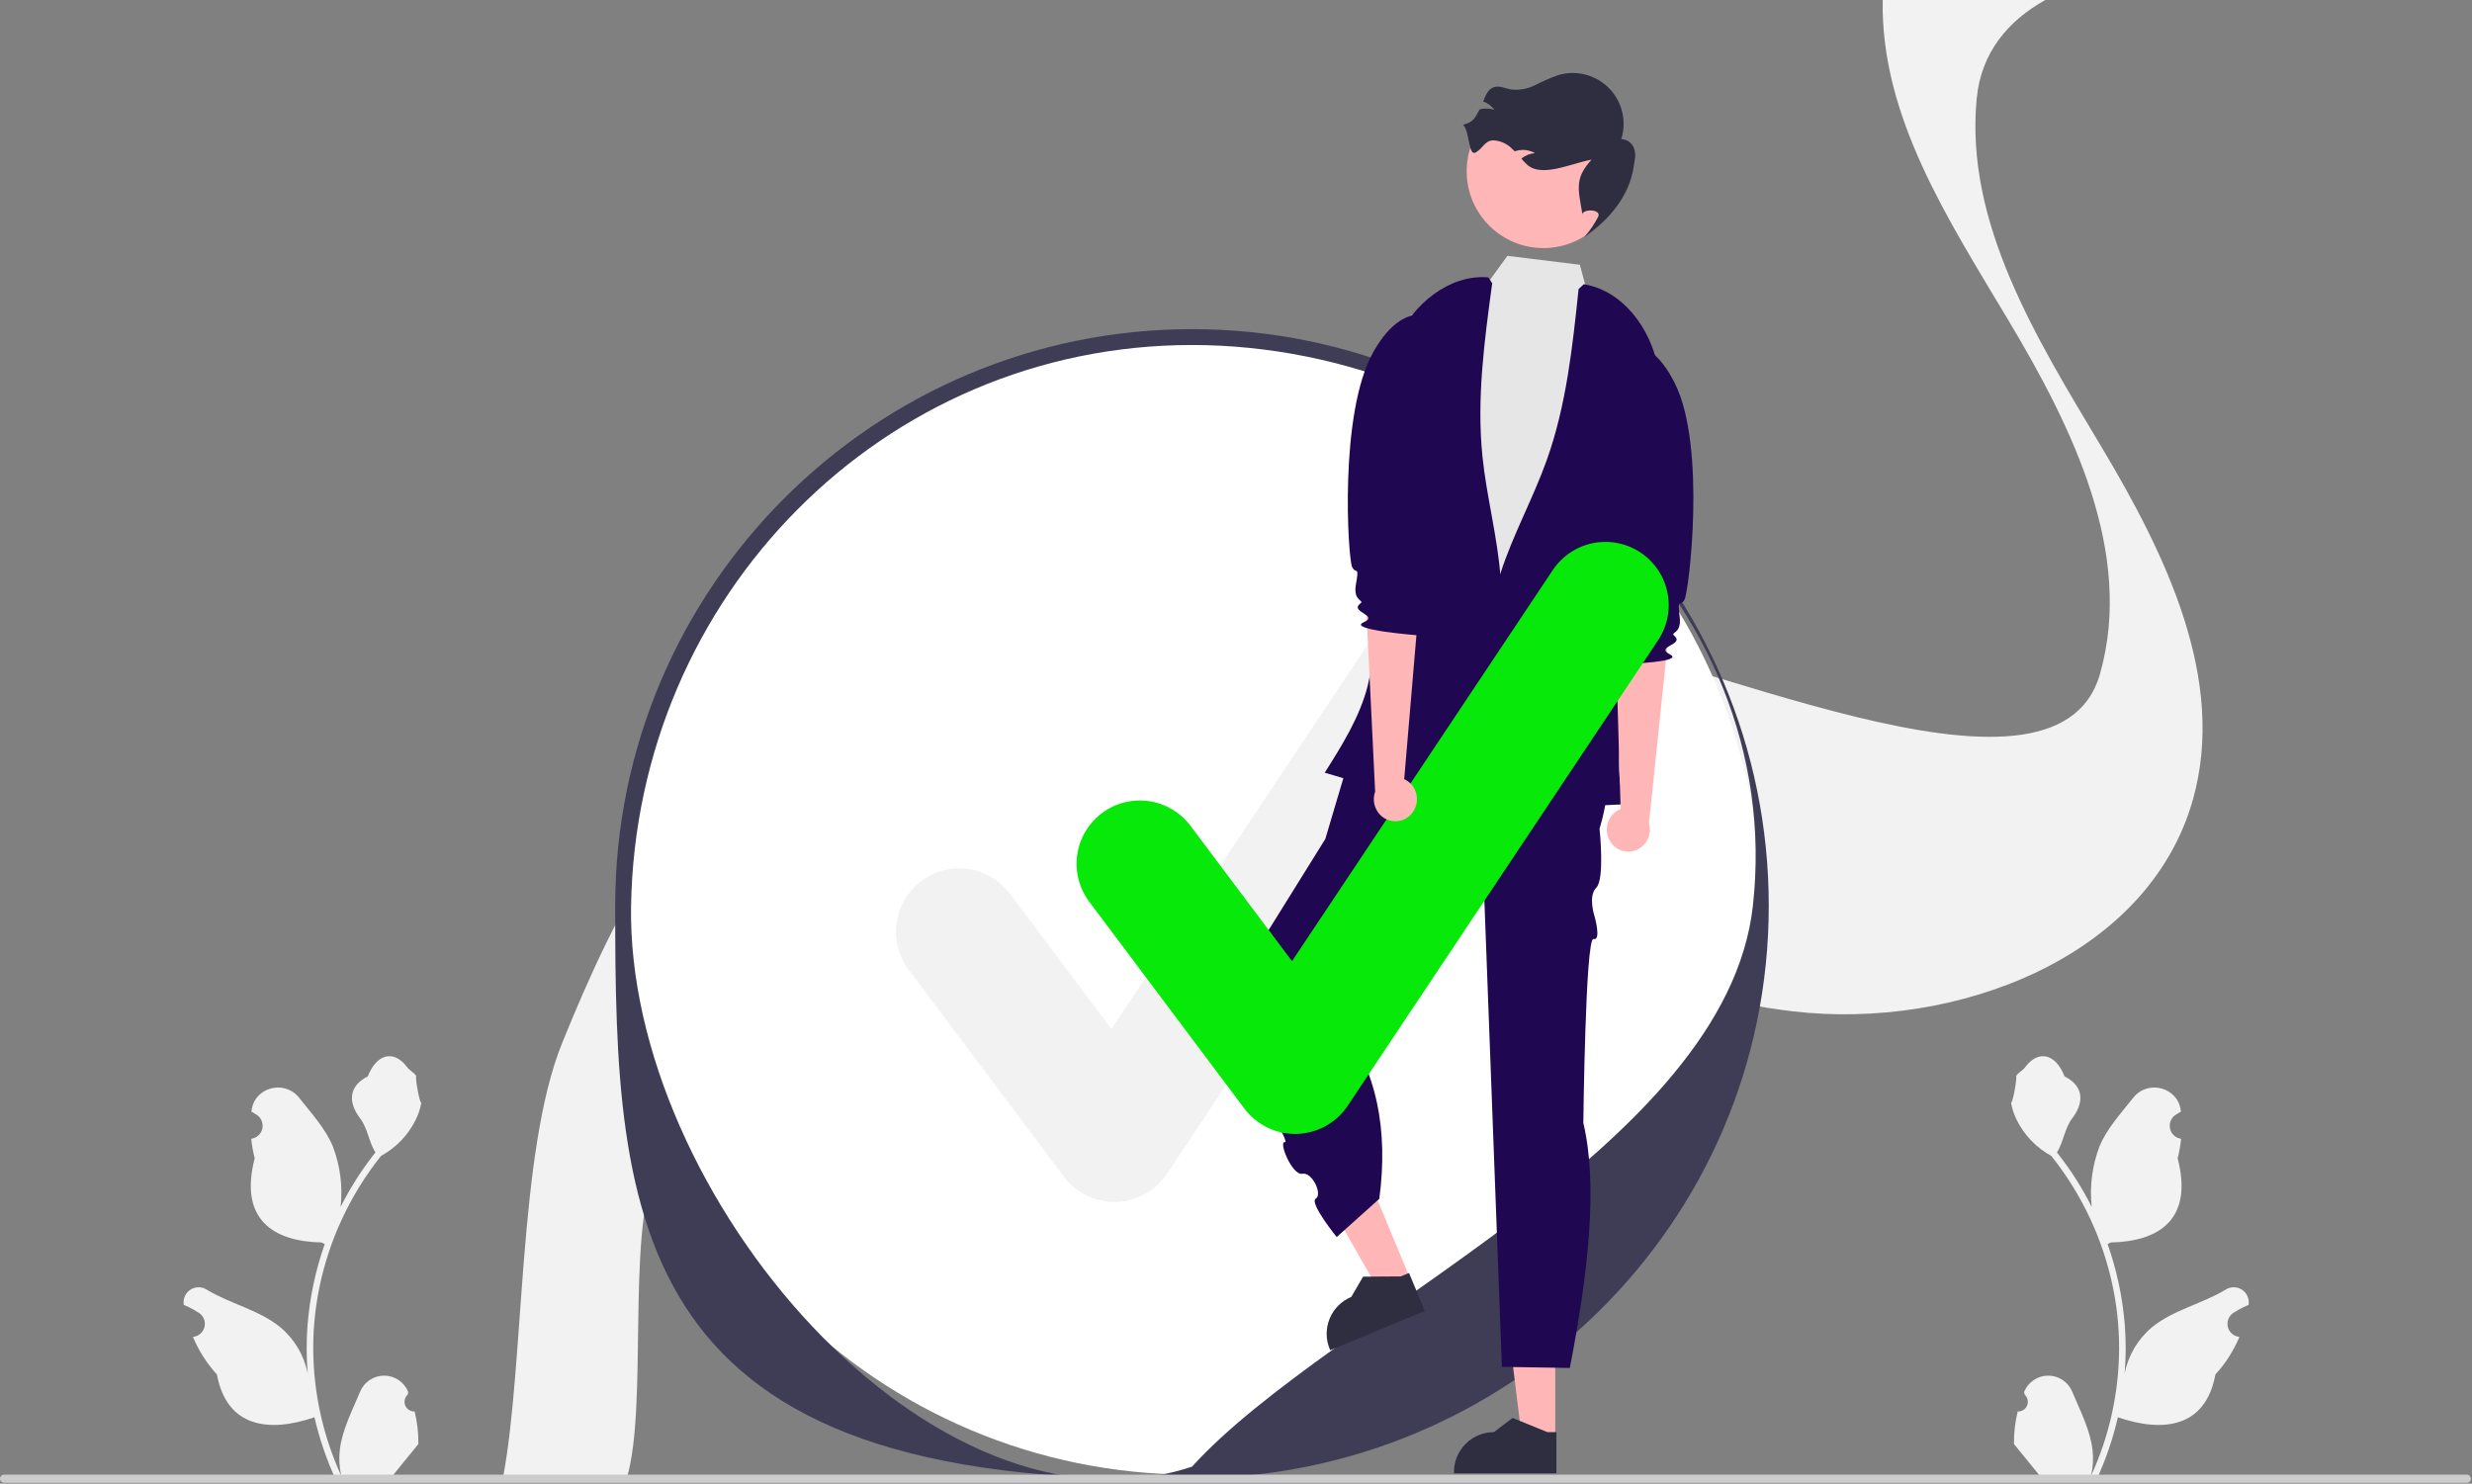 <svg width="718" height="431" viewBox="0 0 718 431" fill="none" xmlns="http://www.w3.org/2000/svg">
<rect x="0" y="0" width="718" height="431" fill="#808080" stroke="none"/>
<g clip-path="url(#clip0_75_3)">
<path d="M120.429 410.019C119.854 410.046 119.285 409.895 118.799 409.587C118.312 409.279 117.932 408.829 117.71 408.298C117.488 407.767 117.435 407.18 117.557 406.618C117.68 406.055 117.972 405.544 118.395 405.153L118.587 404.389C118.562 404.327 118.536 404.266 118.511 404.205C117.931 402.837 116.961 401.67 115.721 400.852C114.48 400.033 113.026 399.6 111.54 399.605C110.054 399.611 108.603 400.055 107.369 400.883C106.135 401.71 105.173 402.884 104.604 404.257C102.329 409.735 99.434 415.222 98.721 421.015C98.406 423.575 98.539 426.17 99.112 428.685C93.77 417.032 90.996 404.366 90.978 391.546C90.977 388.329 91.156 385.115 91.513 381.918C91.809 379.297 92.219 376.695 92.744 374.112C95.607 360.094 101.755 346.955 110.682 335.774C115.003 333.417 118.497 329.791 120.694 325.387C121.49 323.804 122.052 322.113 122.364 320.369C121.876 320.433 120.526 313.01 120.894 312.554C120.214 311.524 118.999 311.011 118.257 310.006C114.567 305.003 109.484 305.877 106.831 312.674C101.162 315.535 101.107 320.28 104.585 324.843C106.798 327.747 107.102 331.675 109.044 334.783C108.844 335.039 108.636 335.287 108.437 335.543C104.785 340.238 101.602 345.28 98.934 350.596C99.583 344.64 98.809 338.616 96.675 333.018C94.512 327.8 90.459 323.406 86.889 318.896C82.601 313.479 73.809 315.843 73.053 322.71C73.046 322.777 73.039 322.843 73.032 322.91C73.562 323.209 74.081 323.526 74.589 323.862C75.227 324.289 75.721 324.898 76.007 325.61C76.293 326.322 76.357 327.103 76.191 327.852C76.025 328.601 75.637 329.283 75.077 329.808C74.517 330.332 73.812 330.675 73.054 330.792L72.976 330.804C73.165 332.715 73.499 334.609 73.975 336.469C69.395 354.179 79.282 360.63 93.399 360.92C93.711 361.079 94.014 361.239 94.326 361.391C91.645 368.988 89.964 376.9 89.324 384.93C88.962 389.668 88.983 394.427 89.388 399.161L89.364 398.993C88.341 393.729 85.533 388.979 81.414 385.546C75.295 380.52 66.651 378.669 60.051 374.629C59.35 374.179 58.534 373.938 57.7 373.936C56.867 373.934 56.05 374.171 55.346 374.618C54.643 375.065 54.081 375.703 53.729 376.459C53.377 377.214 53.247 378.055 53.357 378.881C53.366 378.94 53.375 378.999 53.384 379.058C54.368 379.458 55.326 379.92 56.252 380.44C56.782 380.739 57.302 381.056 57.809 381.392C58.447 381.819 58.942 382.428 59.228 383.14C59.514 383.851 59.578 384.633 59.412 385.382C59.246 386.131 58.857 386.813 58.297 387.338C57.738 387.862 57.032 388.205 56.274 388.322L56.196 388.334C56.14 388.342 56.093 388.35 56.037 388.358C57.718 392.372 60.077 396.067 63.012 399.281C65.876 414.741 78.174 416.208 91.33 411.706H91.338C92.781 417.978 94.872 424.084 97.578 429.924H119.871C119.951 429.676 120.023 429.42 120.095 429.172C118.031 429.302 115.96 429.179 113.926 428.805C115.58 426.775 117.234 424.73 118.888 422.7C118.925 422.662 118.96 422.622 118.992 422.58C119.831 421.542 120.678 420.511 121.517 419.472L121.517 419.471C121.562 416.287 121.197 413.111 120.43 410.02L120.429 410.019Z" fill="#F2F2F2"/>
<path d="M586.052 410.019C586.627 410.046 587.196 409.895 587.682 409.587C588.169 409.279 588.549 408.829 588.771 408.298C588.993 407.767 589.046 407.18 588.924 406.618C588.801 406.055 588.509 405.544 588.086 405.153L587.894 404.389C587.919 404.327 587.945 404.266 587.97 404.205C588.55 402.837 589.52 401.67 590.76 400.852C592.001 400.033 593.455 399.6 594.941 399.605C596.427 399.611 597.878 400.055 599.112 400.883C600.346 401.71 601.308 402.884 601.877 404.257C604.152 409.735 607.047 415.222 607.76 421.015C608.074 423.575 607.942 426.17 607.369 428.685C612.711 417.032 615.485 404.366 615.503 391.546C615.504 388.329 615.325 385.115 614.968 381.918C614.672 379.297 614.262 376.695 613.737 374.112C610.874 360.094 604.726 346.955 595.799 335.774C591.478 333.417 587.984 329.791 585.787 325.387C584.991 323.804 584.429 322.113 584.117 320.369C584.605 320.433 585.955 313.01 585.587 312.554C586.267 311.524 587.482 311.011 588.224 310.006C591.914 305.003 596.997 305.877 599.65 312.674C605.319 315.535 605.374 320.28 601.896 324.843C599.683 327.747 599.379 331.675 597.437 334.783C597.637 335.039 597.845 335.287 598.044 335.543C601.696 340.238 604.878 345.28 607.546 350.596C606.898 344.64 607.672 338.616 609.806 333.018C611.969 327.8 616.022 323.406 619.592 318.896C623.88 313.479 632.672 315.843 633.428 322.71C633.435 322.777 633.442 322.843 633.449 322.91C632.919 323.209 632.4 323.526 631.892 323.862C631.254 324.289 630.76 324.898 630.474 325.61C630.188 326.322 630.124 327.103 630.29 327.852C630.456 328.601 630.844 329.283 631.404 329.808C631.964 330.332 632.669 330.675 633.427 330.792L633.505 330.804C633.316 332.715 632.982 334.609 632.506 336.469C637.086 354.179 627.199 360.63 613.082 360.92C612.77 361.079 612.467 361.239 612.155 361.391C614.836 368.988 616.517 376.9 617.157 384.93C617.519 389.668 617.498 394.427 617.093 399.161L617.117 398.993C618.14 393.729 620.948 388.979 625.067 385.546C631.186 380.52 639.829 378.669 646.43 374.629C647.131 374.179 647.947 373.938 648.781 373.936C649.614 373.934 650.431 374.171 651.135 374.618C651.838 375.065 652.4 375.703 652.752 376.459C653.105 377.214 653.234 378.055 653.124 378.881C653.115 378.94 653.106 378.999 653.097 379.058C652.113 379.458 651.155 379.92 650.229 380.44C649.698 380.739 649.179 381.056 648.672 381.392C648.034 381.819 647.539 382.428 647.253 383.14C646.967 383.851 646.903 384.633 647.069 385.382C647.235 386.131 647.624 386.813 648.183 387.338C648.743 387.862 649.449 388.205 650.207 388.322L650.285 388.334C650.341 388.342 650.388 388.35 650.444 388.358C648.763 392.372 646.404 396.067 643.469 399.281C640.605 414.741 628.307 416.208 615.151 411.706H615.143C613.7 417.978 611.609 424.084 608.903 429.924H586.61C586.53 429.676 586.458 429.42 586.386 429.172C588.45 429.302 590.521 429.179 592.555 428.805C590.901 426.775 589.247 424.73 587.593 422.7C587.556 422.662 587.521 422.622 587.489 422.58C586.65 421.542 585.803 420.511 584.964 419.472L584.964 419.471C584.919 416.287 585.284 413.111 586.051 410.02L586.052 410.019Z" fill="#F2F2F2"/>
<path d="M146.07 429.424H182.044C188.196 408.708 182.077 359.749 190.186 339.738C205.745 301.369 225.622 260.885 262.721 242.151C278.561 234.151 295.832 231.027 313.47 231.197C337.836 231.428 362.886 237.969 385.821 246.637C395.203 250.175 404.499 254.065 413.758 258.04C448.643 273.03 483.149 289.358 520.664 293.771C568.135 299.351 623.948 278.112 636.914 232.364C646.81 197.339 628.988 160.976 610.298 129.695C591.608 98.414 570.716 64.945 574.129 28.728C574.141 28.606 574.153 28.472 574.178 28.351C575.462 15.342 583.229 5.994 594.079 0H546.84C546.216 33.785 565.762 63.607 583.351 93.052C602.041 124.321 619.863 160.696 609.968 195.722C597.002 241.458 489.64 187.845 442.169 182.253C428.763 180.685 450.058 186.265 437.276 182.253C417.228 175.968 415.006 233.616 395.496 225.155C383.35 219.878 371.192 214.638 358.874 209.982C353.774 208.049 348.563 206.238 343.291 204.56C343.279 204.56 343.279 204.56 343.267 204.548C307.868 193.339 269.154 188.974 236.447 205.18C236.227 205.289 235.994 205.399 235.774 205.508C198.675 224.231 178.799 264.715 163.24 303.083C150.384 334.802 152.406 395.967 146.07 429.424Z" fill="#F2F2F2"/>
<path d="M346.212 428.363C437.463 428.363 511.436 354.391 511.436 263.14C511.436 171.89 437.463 97.917 346.212 97.917C254.962 97.917 180.989 171.89 180.989 263.14C180.989 354.391 254.962 428.363 346.212 428.363Z" fill="white"/>
<path d="M345.741 429.424C182.269 433.179 178.684 355.516 178.684 263.139C178.684 170.765 253.837 95.612 346.212 95.612C438.588 95.612 513.741 170.765 513.741 263.139C513.741 355.516 438.116 429.424 345.741 429.424ZM346.212 100.222C256.378 100.222 184.807 173.319 183.294 263.139C181.887 346.683 270.638 450.934 346.212 426.059C386.741 381.424 501.325 333.35 509.131 263.139C519.058 173.857 436.046 100.222 346.212 100.222V100.222Z" fill="#3F3D56"/>
<path d="M323.673 349.131C320.819 349.131 318.005 348.467 315.454 347.191C312.902 345.914 310.682 344.061 308.971 341.779L263.896 281.677C262.446 279.746 261.391 277.549 260.792 275.21C260.192 272.872 260.058 270.438 260.399 268.048C260.74 265.658 261.549 263.359 262.779 261.281C264.008 259.204 265.636 257.389 267.567 255.94C269.498 254.492 271.696 253.438 274.035 252.839C276.374 252.241 278.808 252.108 281.197 252.451C283.587 252.793 285.886 253.602 287.963 254.833C290.04 256.064 291.854 257.692 293.302 259.624L322.792 298.941L398.533 185.331C401.238 181.278 405.441 178.465 410.22 177.51C414.998 176.556 419.96 177.538 424.015 180.241C428.069 182.944 430.884 187.146 431.841 191.924C432.798 196.702 431.818 201.665 429.117 205.721L338.966 340.947C337.336 343.392 335.142 345.411 332.57 346.834C329.998 348.258 327.122 349.043 324.184 349.126C324.014 349.128 323.843 349.131 323.673 349.131Z" fill="#F2F2F2"/>
<path d="M5.26726e-06 429.552C-0 429.709 0.03 429.864 0.09 430.008C0.149 430.153 0.237 430.284 0.348 430.395C0.458 430.505 0.59 430.593 0.734 430.653C0.879 430.712 1.034 430.743 1.19 430.742H716.48C716.796 430.742 717.098 430.617 717.322 430.394C717.545 430.171 717.67 429.868 717.67 429.552C717.67 429.237 717.545 428.934 717.322 428.711C717.098 428.488 716.796 428.362 716.48 428.362H1.19C1.034 428.362 0.879 428.392 0.734 428.452C0.59 428.512 0.458 428.599 0.348 428.71C0.237 428.82 0.149 428.952 0.09 429.096C0.03 429.241 -0 429.396 5.26726e-06 429.552V429.552Z" fill="#CCCCCC"/>
<path d="M451.72 417.887H442.046L437.444 380.57L451.723 380.571L451.72 417.887Z" fill="#FFB6B6"/>
<path d="M452.061 427.98L422.311 427.979V427.603C422.311 424.532 423.531 421.586 425.703 419.415C427.874 417.243 430.82 416.023 433.891 416.023H433.891L439.326 411.9L449.465 416.024L452.062 416.024L452.061 427.98Z" fill="#2F2E41"/>
<path d="M409.66 371.639L400.724 375.345L382.177 342.638L395.367 337.169L409.66 371.639Z" fill="#FFB6B6"/>
<path d="M413.841 380.831L386.36 392.227L386.216 391.88C385.039 389.043 385.038 385.855 386.212 383.017C387.386 380.179 389.64 377.924 392.476 376.747L392.477 376.747L395.917 370.857L406.863 370.782L409.262 369.787L413.841 380.831Z" fill="#2F2E41"/>
<path d="M462.782 205.609L394.124 212.783L384.94 243.715L353.134 294.829C353.134 294.829 375.328 332.183 373.244 331.776C371.16 331.369 375.325 341.551 378.243 340.96C381.16 340.369 384.194 347.008 382.177 348.189C380.16 349.369 388.252 359.35 388.252 359.35L400.62 348.25C403.25 328.407 400.072 310.747 388.748 296.148L424.181 257.895L430.9 255.107L436.234 397.054L455.96 397.378C461.403 369.377 464.138 344.175 459.883 326.197C459.883 326.197 460.495 272.188 462.827 272.779C465.16 273.369 463.183 266.333 463.183 266.333C463.183 266.333 461.14 260.341 463.65 257.855C466.16 255.369 464.593 240.748 464.593 240.748C468.741 226.912 467.492 215.487 462.782 205.609Z" fill="#200752"/>
<path d="M409.992 91.459L428.972 86.54L437.832 74.32L458.874 76.907L463.353 93.575L478.332 102.27C478.332 102.27 470.053 189.842 472.022 194.65C473.992 199.459 481.053 199.062 475.022 205.26C468.992 211.459 468.193 208.962 469.592 215.71C470.992 222.459 481.193 229.6 469.592 229.53C457.992 229.459 387.992 228.459 389.992 220.459C391.992 212.459 391.96 214.49 394.976 209.474C397.992 204.459 400.021 207.262 399.007 199.86C397.992 192.459 398.992 187.459 398.992 183.459C398.992 179.459 402.342 143.11 402.342 143.11L409.992 91.459Z" fill="#E6E6E6"/>
<path d="M448.3 72.061C460.615 72.061 470.598 62.078 470.598 49.763C470.598 37.449 460.615 27.466 448.3 27.466C435.986 27.466 426.003 37.449 426.003 49.763C426.003 62.078 435.986 72.061 448.3 72.061Z" fill="#FFB6B6"/>
<path d="M424.936 36.27C426.894 37.852 426.446 45.546 428.628 44.292C430.809 43.038 431.263 40.792 433.775 40.768C435.823 40.882 437.755 41.756 439.192 43.22C439.459 43.461 439.714 43.715 439.961 43.965C440.187 43.886 440.41 43.814 440.644 43.755C442.406 43.325 444.266 43.587 445.841 44.487C444.387 44.591 443.002 45.149 441.883 46.083C442.362 46.62 442.849 47.16 443.361 47.66C447.631 51.845 456.387 47.388 462.274 46.383C457.371 51.737 458.338 54.725 459.557 61.882L459.562 62.273C459.813 60.622 465.098 60.705 464.227 62.894C463.133 65.058 461.763 67.07 460.153 68.883C467.355 63.894 473.169 57.017 474.454 48.709C474.718 46.962 475.232 45.18 474.735 43.477C474.523 42.616 474.033 41.849 473.339 41.297C472.646 40.744 471.789 40.436 470.903 40.422C471.705 37.874 471.802 35.156 471.183 32.557C470.563 29.958 469.252 27.575 467.387 25.663C465.522 23.75 463.173 22.378 460.591 21.693C458.008 21.008 455.289 21.036 452.721 21.773C450.379 22.606 448.094 23.592 445.881 24.726C443.648 25.863 441.121 26.291 438.638 25.952C437.091 25.633 435.524 24.832 434.008 25.285C432.251 25.812 431.496 27.668 430.791 29.459C432.113 29.942 433.261 30.808 434.088 31.946C432.722 31.442 431.231 31.381 429.828 31.773C429.802 31.778 429.777 31.785 429.753 31.794C428.162 34.644 428.07 35.343 424.936 36.27Z" fill="#2F2E41"/>
<path d="M432.289 80.567C420.868 79.647 410.44 88.381 405.685 98.806C400.931 109.231 400.62 121.057 400.389 132.512L399.671 168.121C399.565 173.39 399.459 178.66 399.197 183.924C399.061 189.046 398.417 194.142 397.273 199.136C394.945 208.301 389.823 216.468 384.776 224.464C397.698 228.37 410.84 231.509 424.132 233.864C430.771 212.392 437.485 190.304 435.853 167.889C434.99 156.028 431.799 144.448 430.587 132.617C428.869 115.862 431.146 98.983 433.418 82.294" fill="#200752"/>
<path d="M460.011 82.569C471.324 84.388 479.379 95.349 481.522 106.605C483.665 117.86 481.159 129.422 478.663 140.604C476.077 152.191 473.49 163.778 470.904 175.365C469.756 180.508 468.608 185.653 467.613 190.828C466.646 195.856 470.694 202.305 470.741 207.424C470.826 216.88 468.99 224.668 471.994 233.634C458.514 234.359 445.002 234.288 431.531 233.418C430.181 210.985 428.904 187.934 435.812 166.547C439.468 155.231 445.317 144.739 449.304 133.535C454.951 117.667 456.748 100.73 458.505 83.979" fill="#200752"/>
<path d="M467.552 244.221C466.712 242.757 466.477 241.023 466.896 239.388C467.315 237.753 468.355 236.346 469.796 235.466C470.091 235.292 470.401 235.142 470.721 235.019L469.279 185.903L484.905 181.926L478.946 239.148C479.354 240.515 479.298 241.98 478.786 243.312C478.274 244.644 477.335 245.769 476.117 246.512C475.419 246.928 474.646 247.203 473.843 247.32C473.039 247.437 472.22 247.395 471.433 247.196C470.646 246.997 469.905 246.645 469.254 246.16C468.603 245.675 468.053 245.066 467.638 244.368C467.608 244.32 467.58 244.271 467.552 244.221Z" fill="#FFB6B6"/>
<path d="M466.412 102.191C466.412 102.191 477.319 92.967 486.498 111.411C495.676 129.854 490.547 171.988 489.255 174.237C487.963 176.486 487.174 173.353 487.882 179.347C488.457 184.222 485.036 183.613 486.263 184.653C489.5 187.396 480.437 187.708 485.091 190.126C489.746 192.543 468.913 192.995 468.913 192.995C468.913 192.995 466.393 191.196 468.143 184.41C469.126 180.598 471.587 179.204 468.962 177.44C466.338 175.676 471.674 170.224 471.677 169.027C471.681 167.831 463.357 141.664 463.357 141.664L466.412 102.191Z" fill="#200752"/>
<path d="M376.152 329.399C373.299 329.399 370.485 328.735 367.933 327.458C365.381 326.182 363.162 324.329 361.45 322.046L316.375 261.945C314.926 260.014 313.871 257.816 313.271 255.478C312.671 253.139 312.538 250.706 312.879 248.316C313.22 245.926 314.028 243.626 315.258 241.549C316.488 239.471 318.115 237.657 320.046 236.208C321.978 234.76 324.176 233.706 326.514 233.107C328.853 232.508 331.287 232.376 333.677 232.718C336.067 233.06 338.366 233.87 340.443 235.101C342.52 236.331 344.334 237.959 345.781 239.891L375.271 279.208L451.012 165.598C452.351 163.59 454.072 161.865 456.078 160.522C458.083 159.179 460.333 158.244 462.7 157.771C465.067 157.298 467.504 157.295 469.871 157.763C472.239 158.232 474.491 159.162 476.499 160.501C478.508 161.84 480.232 163.561 481.575 165.566C482.918 167.572 483.853 169.822 484.327 172.189C484.8 174.556 484.803 176.992 484.334 179.36C483.866 181.728 482.936 183.98 481.597 185.988L391.446 321.214C389.815 323.66 387.622 325.679 385.05 327.102C382.478 328.525 379.602 329.311 376.664 329.393C376.493 329.396 376.323 329.399 376.152 329.399Z" fill="#07E909"/>
<path d="M410.512 235.69C411.432 234.274 411.763 232.556 411.435 230.9C411.107 229.244 410.146 227.782 408.756 226.823C408.471 226.633 408.17 226.467 407.857 226.326L412.011 177.365L396.629 172.53L399.416 229.994C398.933 231.337 398.909 232.802 399.346 234.161C399.784 235.519 400.659 236.695 401.834 237.504C402.508 237.958 403.264 238.274 404.06 238.436C404.856 238.598 405.676 238.601 406.473 238.446C407.27 238.29 408.029 237.98 408.706 237.531C409.383 237.083 409.965 236.505 410.419 235.832C410.451 235.785 410.482 235.737 410.512 235.69Z" fill="#FFB6B6"/>
<path d="M419.514 94.041C419.514 94.041 409.133 84.228 398.95 102.136C388.766 120.044 391.559 162.398 392.725 164.714C393.89 167.031 394.851 163.947 393.813 169.893C392.969 174.729 396.419 174.309 395.136 175.28C391.753 177.84 400.785 178.653 396.004 180.809C391.222 182.965 411.999 184.568 411.999 184.568C411.999 184.568 414.614 182.911 413.242 176.038C412.471 172.178 410.091 170.65 412.809 169.034C415.527 167.418 410.501 161.679 410.563 160.484C410.626 159.289 420.383 133.623 420.383 133.623L419.514 94.041Z" fill="#200752"/>
</g>
<defs>
<clipPath id="clip0_75_3">
<rect width="717.67" height="430.743" fill="white"/>
</clipPath>
</defs>
</svg>
